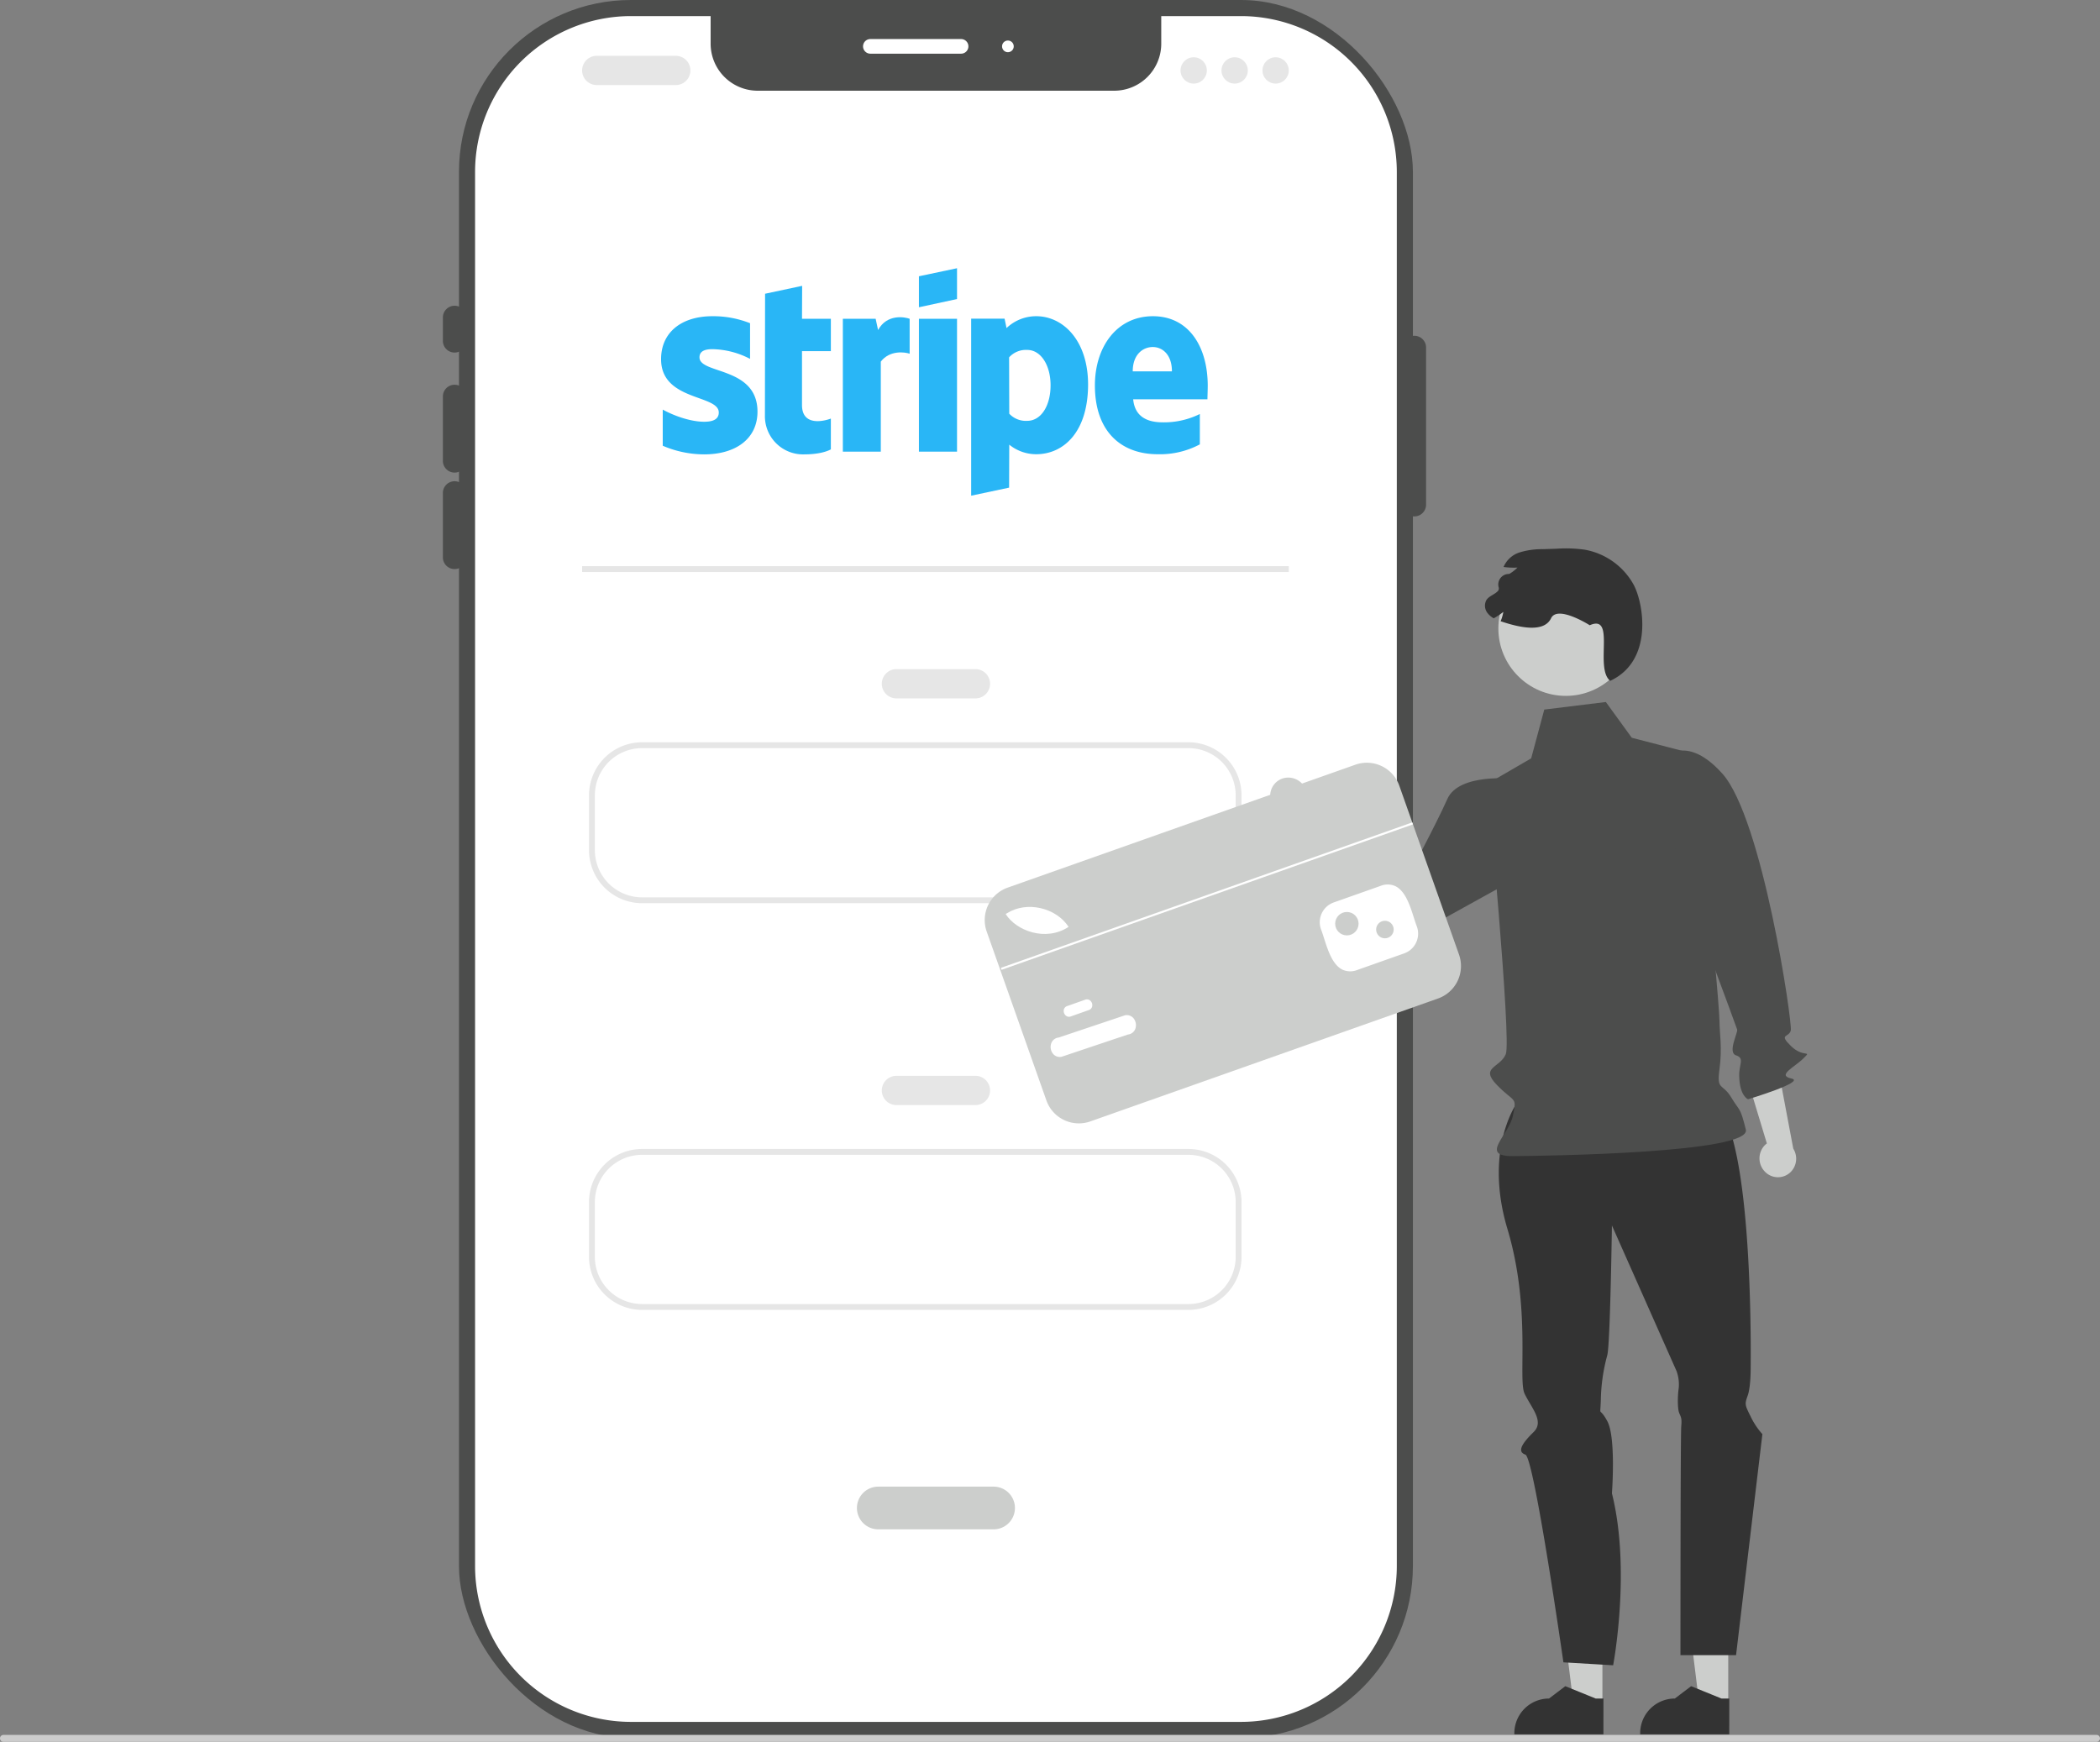<svg xmlns="http://www.w3.org/2000/svg" data-name="Layer 1" width="717.67" height="595.329" viewBox="0 0 717.67 595.329"
  xmlns:xlink="http://www.w3.org/1999/xlink">
  <rect x="0" y="0" width="717.67" height="595.329" fill="#808080" stroke="none"/>
  <rect x="156.855" width="326" height="594" rx="58.728" fill="#4C4D4C"/>
  <path d="M718.52,211.068v476.54a53.292,53.292,0,0,1-53.23,53.23h-208.54a53.292,53.292,0,0,1-53.23-53.23v-476.54a53.292,53.292,0,0,1,53.23-53.23h27.27v9.42a16.081,16.081,0,0,0,16.08,16.08h121.84a16.081,16.081,0,0,0,16.08-16.08v-9.42h27.27A53.292,53.292,0,0,1,718.52,211.068Z" transform="translate(-241.165 -152.335)" fill="#fff"/>
  <path d="M396.52,272.835a4.005,4.005,0,0,1-4-4v-8a4,4,0,0,1,8,0v8A4.005,4.005,0,0,1,396.52,272.835Z" transform="translate(-241.165 -152.335)" fill="#4C4D4C"/>
  <path d="M396.52,313.857a4.005,4.005,0,0,1-4-4V287.835a4,4,0,0,1,8,0v22.021A4.005,4.005,0,0,1,396.52,313.857Z" transform="translate(-241.165 -152.335)" fill="#4C4D4C"/>
  <path d="M396.52,346.835a4.005,4.005,0,0,1-4-4V320.814a4,4,0,0,1,8,0v22.021A4.005,4.005,0,0,1,396.52,346.835Z" transform="translate(-241.165 -152.335)" fill="#4C4D4C"/>
  <path d="M724.52,328.835a4.005,4.005,0,0,1-4-4V271.102a4,4,0,0,1,8,0v53.733A4.005,4.005,0,0,1,724.52,328.835Z" transform="translate(-241.165 -152.335)" fill="#4C4D4C"/>
  <path d="M569.612,170.681h-31a2.5,2.5,0,0,1,0-5h31a2.5,2.5,0,0,1,0,5Z" transform="translate(-241.165 -152.335)" fill="#fff"/>
  <circle cx="344.447" cy="15.846" r="2" fill="#fff"/>
  <path d="M472.106,181.408h-27a5,5,0,0,1,0-10h27a5,5,0,0,1,0,10Z" transform="translate(-241.165 -152.335)" fill="#e6e6e6"/>
  <path d="M574.52,391.03h-27a5,5,0,0,1,0-10h27a5,5,0,0,1,0,10Z" transform="translate(-241.165 -152.335)" fill="#e6e6e6"/>
  <circle cx="407.941" cy="24.073" r="4.5" fill="#e6e6e6"/>
  <circle cx="421.941" cy="24.073" r="4.5" fill="#e6e6e6"/>
  <circle cx="435.941" cy="24.073" r="4.5" fill="#e6e6e6"/>
  <path d="M647.323,461.03H460.59a18.154,18.154,0,0,1-18.134-18.134V424.164a18.154,18.154,0,0,1,18.134-18.134H647.323a18.154,18.154,0,0,1,18.134,18.134v18.732A18.154,18.154,0,0,1,647.323,461.03Zm-186.732-53a16.152,16.152,0,0,0-16.134,16.134v18.732a16.152,16.152,0,0,0,16.134,16.134H647.323a16.152,16.152,0,0,0,16.134-16.134V424.164a16.152,16.152,0,0,0-16.134-16.134Z" transform="translate(-241.165 -152.335)" fill="#e6e6e6"/>
  <path d="M574.52,530.03h-27a5,5,0,0,1,0-10h27a5,5,0,0,1,0,10Z" transform="translate(-241.165 -152.335)" fill="#e6e6e6"/>
  <path d="M580.723,675.03H541.317a7.297,7.297,0,1,1,0-14.595h39.405a7.297,7.297,0,1,1,0,14.595Z" transform="translate(-241.165 -152.335)" fill="#cccecc"/>
  <path d="M647.323,600.03H460.59a18.154,18.154,0,0,1-18.134-18.134V563.164a18.154,18.154,0,0,1,18.134-18.134H647.323a18.154,18.154,0,0,1,18.134,18.134v18.732A18.154,18.154,0,0,1,647.323,600.03Zm-186.732-53a16.152,16.152,0,0,0-16.134,16.134v18.732a16.152,16.152,0,0,0,16.134,16.134H647.323a16.152,16.152,0,0,0,16.134-16.134V563.164a16.152,16.152,0,0,0-16.134-16.134Z" transform="translate(-241.165 -152.335)" fill="#e6e6e6"/>
  <rect x="198.94" y="193.5" width="241.5" height="2" fill="#e6e6e6"/>
  <path d="M675.325,425.2a6.48,6.48,0,0,0,7.143,5.538,6.216,6.216,0,0,0,1.005-.215l13.435,18.182,11.625-3.571-21.097-22.918a6.462,6.462,0,0,0-6.753-4.08,6.184,6.184,0,0,0-5.381,6.895Q675.312,425.116,675.325,425.2Z" transform="translate(-241.165 -152.335)" fill="#cccecc"/>
  <path d="M844.386,552.853a6.48,6.48,0,0,1-.173-9.037,6.217,6.217,0,0,1,.773-.677l-6.551-21.637,9.809-7.187,5.77,30.61a6.462,6.462,0,0,1-.763,7.852,6.184,6.184,0,0,1-8.744.195Q844.446,552.913,844.386,552.853Z" transform="translate(-241.165 -152.335)" fill="#cccecc"/>
  <polygon points="547.623 582.429 537.722 582.428 533.012 544.238 547.625 544.239 547.623 582.429" fill="#cccecc"/>
  <path d="M789.136,745.093l-30.447-.001v-.385a11.851,11.851,0,0,1,11.851-11.851h.001l5.562-4.219,10.377,4.22,2.658 0Z" transform="translate(-241.165 -152.335)" fill="#333333"/>
  <polygon points="590.623 582.429 580.722 582.428 576.012 544.238 590.625 544.239 590.623 582.429" fill="#cccecc"/>
  <path d="M832.136,745.093l-30.447-.001v-.385a11.851,11.851,0,0,1,11.851-11.851h.001l5.562-4.219,10.377,4.22,2.658 0Z" transform="translate(-241.165 -152.335)" fill="#333333"/>
  <path d="M759.456,529.488s-11.27,15.712-3.135,42.856,3.568,51.412,5.852,56.278,6.88,9.487,3.082,13.177-5.798,6.689-2.798,7.689,13,71,13,71l17,1s6.158-32.517-.421-58.758c0,0,1.444-19.05-1.567-24.646s-2.421-.548-2.216-7.572a61.67,61.67,0,0,1,2.205-15.024c1-4,1.579-44.315,1.579-44.315L814.136,620.972a13.321,13.321,0,0,1,.73,5.761c-.409,2.756-.413,6.874.089,8.315s1.061,1.744.781,4.592-.279,78.391-.279,78.391h19l9-75.542a24.752,24.752,0,0,1-4-6c-2-4-2.078-4.22-1.039-7.11s1.039-8.52,1.039-10.205,1.039-78.182-11.981-89.434S759.456,529.488,759.456,529.488Z" transform="translate(-241.165 -152.335)" fill="#333333"/>
  <path d="M817.803,409.403l-18.981-4.918-8.86-12.22L768.921,394.851l-4.479,16.668-14.98,8.695s8.279,87.572,6.31,92.38-9.031,4.412-3,10.61,6.83,3.702,5.43,10.45-11.601,13.89,0,13.819,81.601-1.071,79.601-9.071-1.968-5.969-4.984-10.984-5.045-2.213-4.031-9.614.015-12.401.015-16.401-3.351-40.349-3.351-40.349Z" transform="translate(-241.165 -152.335)" fill="#4C4D4C"/>
  <path d="M758.582,418.534s-18.78-2.132-22.78,6.868-14.081,27.74-14.081,27.74-7.859-8.222-8.62-11.949c-.646-3.164-1.001,2.121-6.28-3.6-2.366-2.564-.366-2.564-3.366-3.564l-6-2-10,9s-.196,10.874,5,11-2-2,5,5c3.614,3.614.299,3.015,6.323,6.694s5.344,3.663,7.184,5.671,11.714,3.469,11.714,3.469l44.22-24.47Z" transform="translate(-241.165 -152.335)" fill="#4C4D4C"/>
  <path d="M807.934,413.186s8.053-11.799,21.817,3.53,24.055,85.305,23.409,87.817-4.275,1.071.039,5.291,7.315,1.22,4.315,4.22-9.261,5.823-4.131,6.912-14.827,7.08-14.827,7.08-2.908-1.063-3.031-8.07c-.069-3.936,1.931-5.936-1.069-6.936s.689-7.678.374-8.832-19.316-52.154-19.316-52.154Z" transform="translate(-241.165 -152.335)" fill="#4C4D4C"/>
  <circle cx="535.118" cy="214.782" r="23.056" fill="#cccecc"/>
  <path d="M791.456,385.03c-5.45-4.26,2-23-7-19,0,0-11-7-13.21-2.4-2.559,5.326-11.66,2.91-17.25,1.03a13.582,13.582,0,0,0,.93-3.19,25.538,25.538,0,0,1-3.27,2.19,6.638,6.638,0,0,1-2-1.64,4.062,4.062,0,0,1-.51-4.61c.93-1.43,2.85-1.87,3.98-3.14a1.367,1.367,0,0,0,.188-1.256,3.594,3.594,0,0,1,3.22-4.5,1.292,1.292,0,0,0,.613-.133,14.011,14.011,0,0,0,2.61-2.06,25.902,25.902,0,0,1-3.94-.11c-.27-.03-.54-.06-.81-.1a8.856,8.856,0,0,1,5.47-4.97,26.015,26.015,0,0,1,7.92-1.11c1.55-.05,3.1-.1,4.64-.15a46.398,46.398,0,0,1,9.79.34,23.908,23.908,0,0,1,16.57,11.84C802.786,358.21,806.456,378.03,791.456,385.03Z" transform="translate(-241.165 -152.335)" fill="#333333"/>
  <path d="M732.623,493.595,613.773,535.615a11.765,11.765,0,0,1-14.996-7.162L578.36,470.707a11.765,11.765,0,0,1,7.162-14.996L704.372,413.69a11.765,11.765,0,0,1,14.996,7.162l20.417,57.746A11.765,11.765,0,0,1,732.623,493.595Z" transform="translate(-241.165 -152.335)" fill="#cccecc"/>
  <path d="M606.356,469.118c-7.878,5.184-17.975,1.283-21.506-4.4l.563-.32C592.12,460.218,602.08,462.547,606.356,469.118Z" transform="translate(-241.165 -152.335)" fill="#fff"/>
  <path d="M705.078,483.825a6.447,6.447,0,0,1-5.161-.093c-3.382-1.68-4.969-6.663-6.245-10.667-.371-1.165-.722-2.265-1.078-3.164l-.005-.014a7.171,7.171,0,0,1,4.345-9.104l15.986-5.652a6.443,6.443,0,0,1,5.155.092c3.381,1.678,4.97,6.659,6.246,10.662.372,1.167.724,2.27,1.082,3.17a7.175,7.175,0,0,1-4.344,9.119Z" transform="translate(-241.165 -152.335)" fill="#fff"/>
  <path d="M607.119,499.727a1.688,1.688,0,0,1-1.717-.285,2.112,2.112,0,0,1-.691-1.952,1.694,1.694,0,0,1,1.19-1.314l6.084-2.151a1.697,1.697,0,0,1,1.75.275,2.112,2.112,0,0,1,.69,1.952,1.702,1.702,0,0,1-1.19,1.312l-6.084,2.151Z" transform="translate(-241.165 -152.335)" fill="#fff"/>
  <path d="M603.887,513.533a2.992,2.992,0,0,1-2.889-1.08,3.743,3.743,0,0,1-.538-3.63,3.003,3.003,0,0,1,2.516-1.88l22.663-7.605a3.008,3.008,0,0,1,2.95,1.074,3.743,3.743,0,0,1,.536,3.63,3.016,3.016,0,0,1-2.516,1.877l-22.663,7.605Z" transform="translate(-241.165 -152.335)" fill="#fff"/>
  <rect x="579.062" y="458.258" width="149.135" height="0.712" transform="translate(-356.656 91.774) rotate(-19.472)" fill="#fff"/>
  <circle cx="460.291" cy="315.695" r="4" fill="#cccecc"/>
  <circle cx="473.291" cy="317.695" r="3" fill="#cccecc"/>
  <path d="M500.036,293c0,9.29-7.42,14.63-18.22,14.63a36.016,36.016,0,0,1-14.16-2.95v-12.35c4.36,2.38,9.86,4.15,14.16,4.15,2.91,0,4.99-.78,4.99-3.17,0-6.17-19.72-3.89-19.72-18.21,0-9.19,7-14.69,17.54-14.69a34.117,34.117,0,0,1,12.87,2.39v12.19a28.946,28.946,0,0,0-12.87-3.32c-2.75,0-4.41.78-4.41,2.8C480.216,280.29,499.986,277.54,500.036,293Z" transform="translate(-241.165 -152.335)" fill="#29b6f6" fill-rule="evenodd"/>
  <path d="M515.246,261.29h9.86v11.06h-9.86v18.42c0,7.68,8.2,5.29,9.86,4.62v10.53c-1.72.94-4.83,1.71-9.09,1.71a13.034,13.034,0,0,1-13.44-13.33l.05-41.57,12.67-2.7Z" transform="translate(-241.165 -152.335)" fill="#29b6f6" fill-rule="evenodd"/>
  <path d="M552.036,261.29v11.94c-1.61-.57-6.8-1.3-9.86,2.7v30.77h-12.97v-45.41h11.21l.83,3.84C544.306,259.53,550.376,260.67,552.036,261.29Z" transform="translate(-241.165 -152.335)" fill="#29b6f6" fill-rule="evenodd"/>
  <polygon points="314.041 94.425 327.061 91.675 327.061 102.205 314.041 105.015 314.041 94.425" fill="#29b6f6" fill-rule="evenodd"/>
  <rect x="314.041" y="108.955" width="13.02" height="45.41" fill="#29b6f6"/>
  <path d="M595.316,260.41a14.68,14.68,0,0,0-10.17,4.05l-.67-3.22h-11.42v60.51l12.97-2.75.05-14.69a14.621,14.621,0,0,0,9.19,3.27c9.29,0,17.75-7.47,17.75-23.92C612.966,268.61,604.396,260.41,595.316,260.41Zm-3.11,35.76a7.78,7.78,0,0,1-6.13-2.44l-.05-19.26a7.746,7.746,0,0,1,6.18-2.54c4.72,0,7.99,5.29,7.99,12.09C600.196,290.98,596.976,296.17,592.206,296.17Z" transform="translate(-241.165 -152.335)" fill="#29b6f6" fill-rule="evenodd"/>
  <path d="M653.906,284.18c0-13.29-6.43-23.77-18.73-23.77-12.35,0-19.83,10.48-19.83,23.66,0,15.62,8.83,23.51,21.49,23.51a28.929,28.929,0,0,0,14.37-3.37v-10.38a27.56,27.56,0,0,1-12.71,2.85c-5.03,0-9.5-1.76-10.07-7.88h25.38C653.806,288.12,653.906,285.42,653.906,284.18Zm-25.63-4.93c0-5.87,3.58-8.31,6.85-8.31,3.16,0,6.54,2.44,6.54,8.31Z" transform="translate(-241.165 -152.335)" fill="#29b6f6" fill-rule="evenodd"/>
  <path d="M241.165,746.475a1.186,1.186,0,0,0,1.19,1.19h715.29a1.19,1.19,0,0,0,0-2.38H242.355A1.187,1.187,0,0,0,241.165,746.475Z" transform="translate(-241.165 -152.335)" fill="#ccc"/>
</svg>